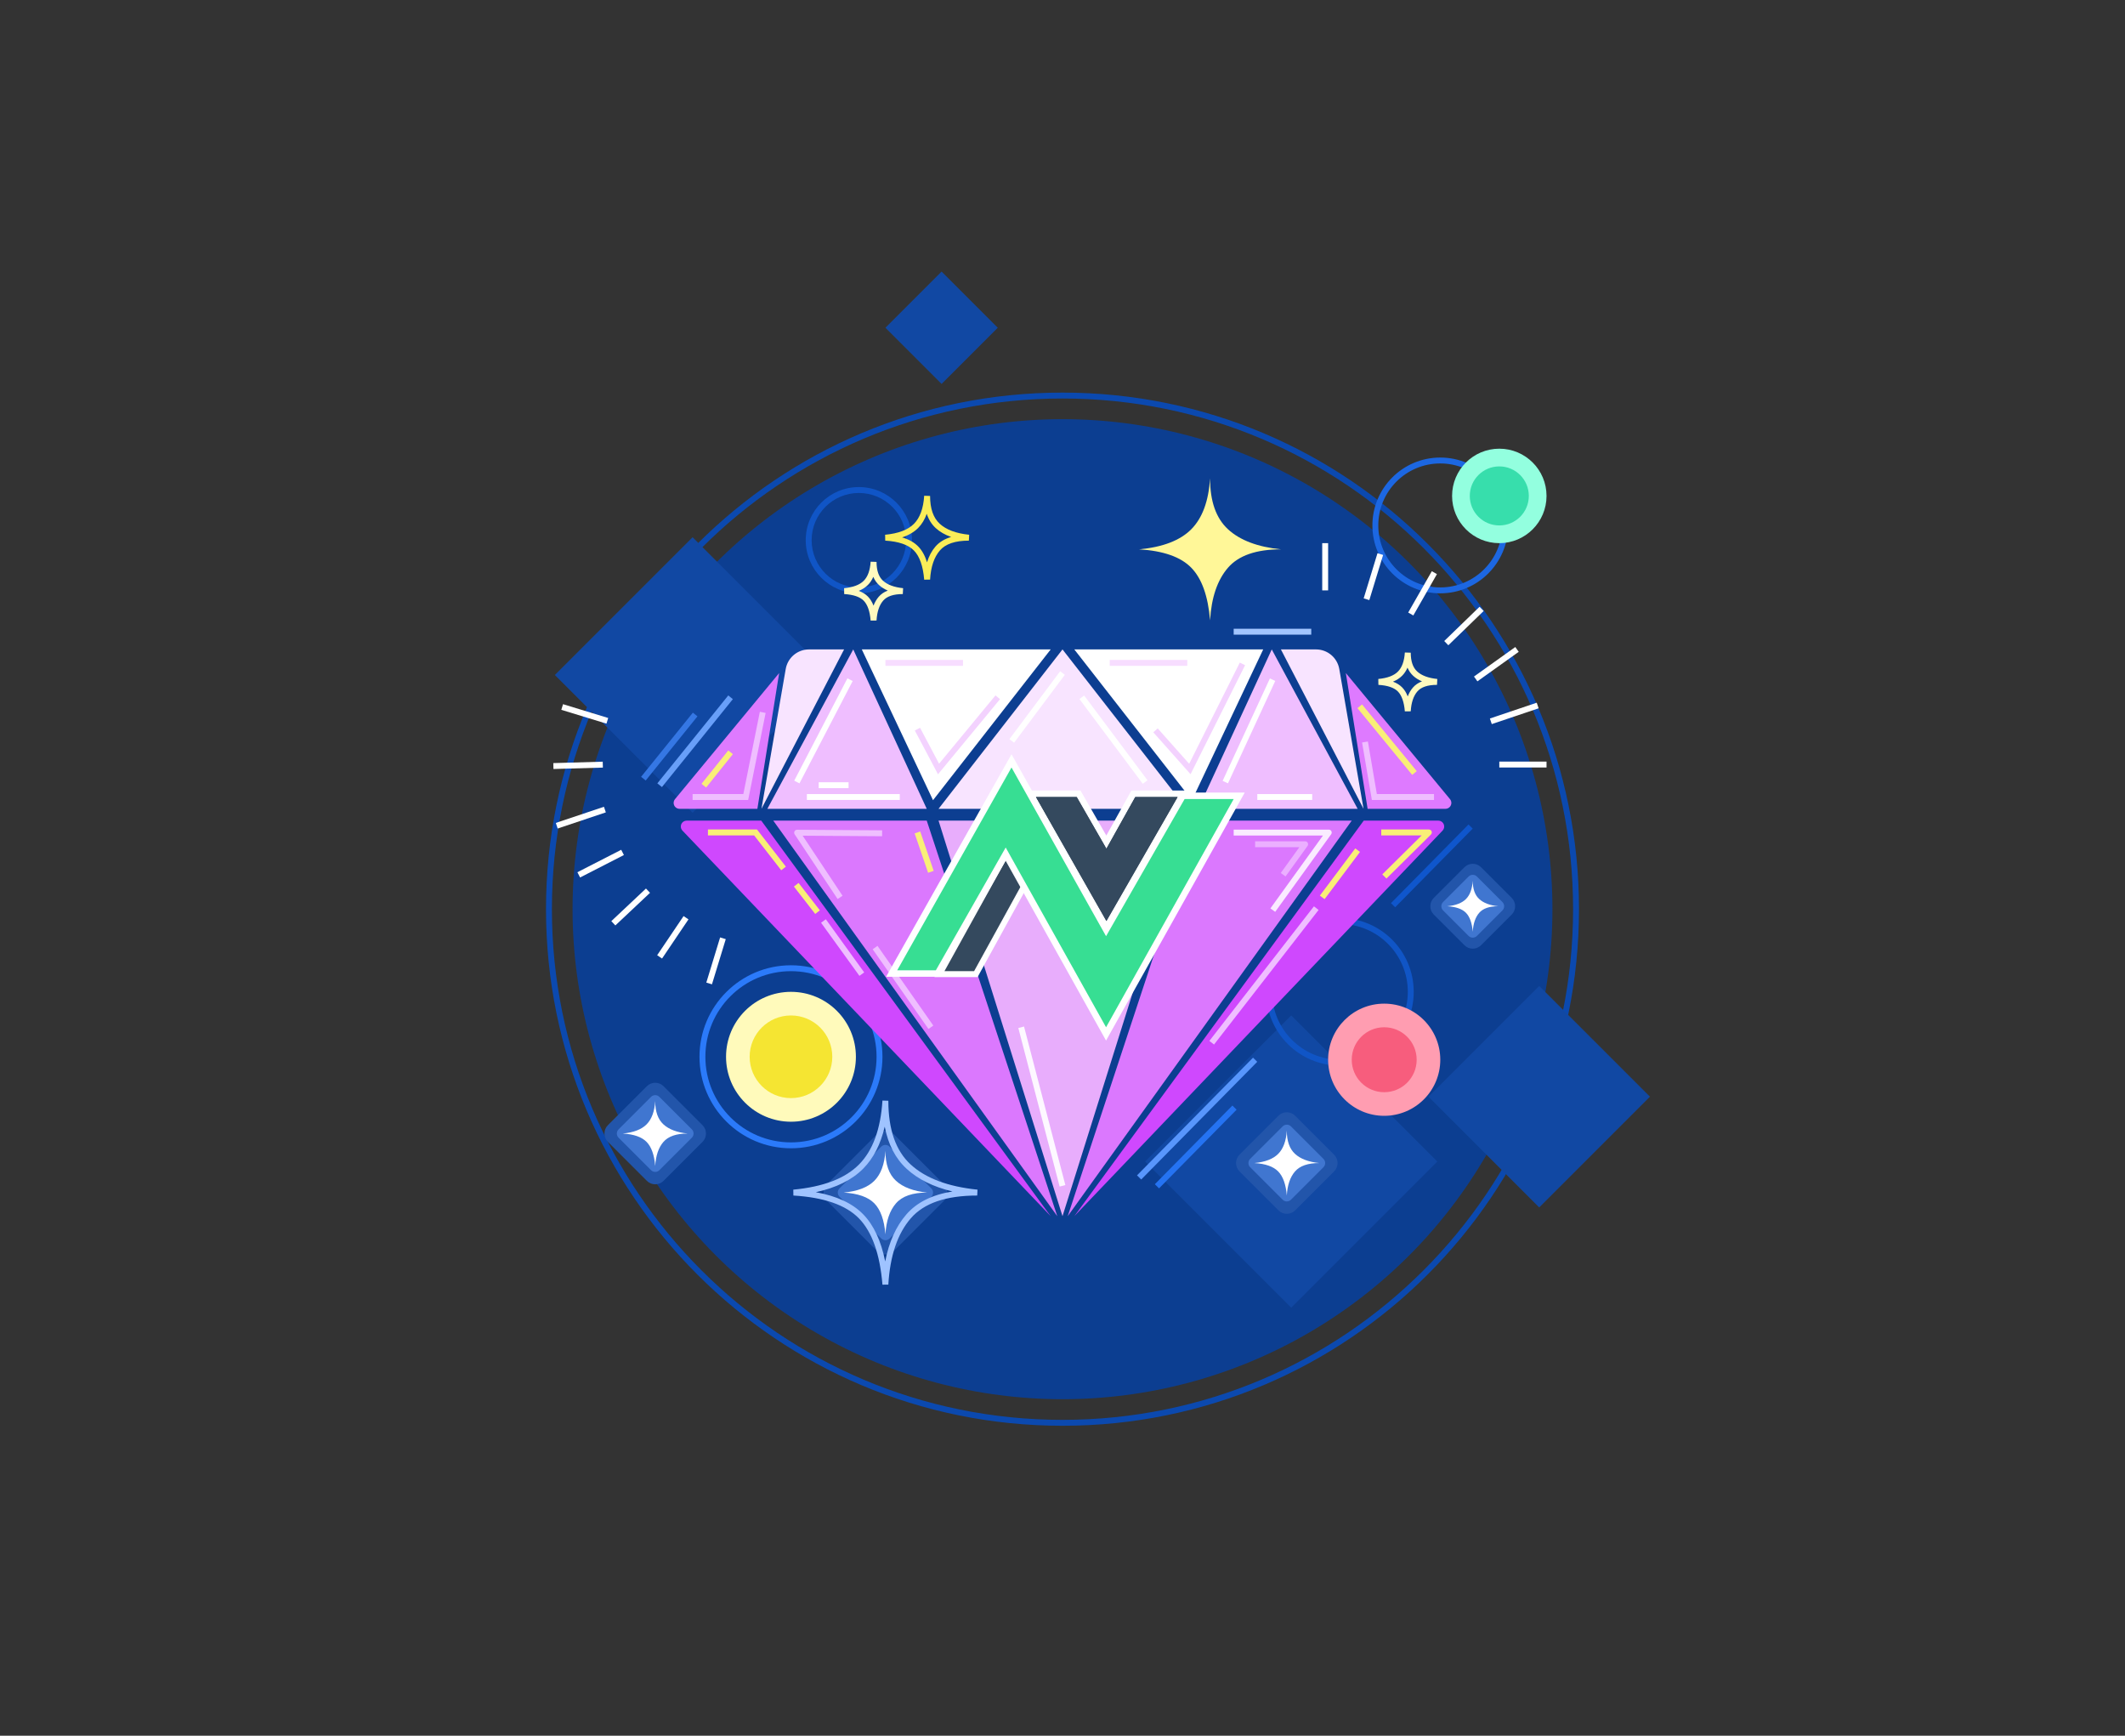 <?xml version="1.0" encoding="UTF-8"?>
<svg width="360px" height="294px" viewBox="0 0 360 294" version="1.1" xmlns="http://www.w3.org/2000/svg" xmlns:xlink="http://www.w3.org/1999/xlink">
    <rect x="0" y="0" width="360" height="294" fill="#333333" stroke="none"/>
    <!-- Generator: Sketch 57.1 (83088) - https://sketch.com -->
    <title>17_1_nativescript_vue_pro </title>
    <desc>Created with Sketch.</desc>
    <g id="illustrations" stroke="none" stroke-width="1" fill="none" fill-rule="evenodd">
        <g id="nativescript_vue_pro" transform="translate(84, 46)">
            <g id="nativescript_vue_pro_image">
                <g id="circle_bg" transform="translate(8, 0)">
                    <circle id="circle_2" fill="#0C3E91" cx="88" cy="108" r="83"></circle>
                    <path d="M88,195.5 C39.675,195.5 0.5,156.325 0.5,108 C0.5,59.675 39.675,20.5 88,20.5 C136.325,20.5 175.5,59.675 175.5,108 C175.5,156.325 136.325,195.5 88,195.5 Z M88,194.5 C135.773,194.5 174.5,155.773 174.5,108 C174.5,60.227 135.773,21.5 88,21.5 C40.227,21.5 1.5,60.227 1.5,108 C1.5,155.773 40.227,194.5 88,194.5 Z" id="circle_1" fill="#0B49AF" fill-rule="nonzero"></path>
                    <polygon id="rectangle" fill="#1148A3" transform="translate(25.335, 68.335) rotate(-315) translate(-25.335, -68.335) " points="8.835 51.835 41.835 51.835 41.835 84.835 8.835 84.835"></polygon>
                    <rect id="rectangle" fill="#1148A3" transform="translate(67.517, 9.517) rotate(-315) translate(-67.517, -9.517) " x="60.787" y="2.787" width="13.458" height="13.458"></rect>
                    <polygon id="rectangle" fill="#1148A3" transform="translate(168.758, 139.758) rotate(-315) translate(-168.758, -139.758) " points="155.494 126.494 182.022 126.494 182.022 153.022 155.494 153.022"></polygon>
                    <rect id="rectangle" fill="#1148A3" transform="translate(126.749, 150.749) rotate(-315) translate(-126.749, -150.749) " x="109.249" y="133.249" width="35" height="35"></rect>
                </g>
                <path d="M143,134.5 C149.904,134.5 155.5,128.904 155.5,122 C155.5,115.096 149.904,109.5 143,109.5 C136.096,109.5 130.5,115.096 130.5,122 C130.5,128.904 136.096,134.5 143,134.5 Z M143,133.5 C136.649,133.5 131.5,128.351 131.5,122 C131.5,115.649 136.649,110.5 143,110.5 C149.351,110.5 154.5,115.649 154.5,122 C154.5,128.351 149.351,133.5 143,133.5 Z" id="Oval" fill="#1055C6" fill-rule="nonzero"></path>
                <path d="M160,54.5 C166.351,54.5 171.5,49.351 171.5,43 C171.5,36.649 166.351,31.5 160,31.5 C153.649,31.5 148.5,36.649 148.5,43 C148.5,49.351 153.649,54.5 160,54.5 Z M160,53.5 C154.201,53.5 149.5,48.799 149.5,43 C149.5,37.201 154.201,32.5 160,32.5 C165.799,32.5 170.5,37.201 170.5,43 C170.5,48.799 165.799,53.5 160,53.5 Z" id="Oval" fill="#1C67E2" fill-rule="nonzero"></path>
                <path d="M61.5,54.5 C66.471,54.5 70.5,50.471 70.5,45.5 C70.5,40.529 66.471,36.5 61.5,36.5 C56.529,36.5 52.5,40.529 52.5,45.5 C52.5,50.471 56.529,54.5 61.5,54.5 Z M61.5,53.5 C57.082,53.5 53.5,49.918 53.5,45.5 C53.5,41.082 57.082,37.5 61.5,37.5 C65.918,37.5 69.5,41.082 69.5,45.5 C69.5,49.918 65.918,53.5 61.5,53.5 Z" id="Oval" fill="#1055C6" fill-rule="nonzero"></path>
                <g id="element" transform="translate(162, 30)">
                    <circle id="Oval" fill="#93FFDF" cx="8" cy="8" r="8"></circle>
                    <circle id="Oval" fill="#37DEAC" cx="8" cy="8" r="5"></circle>
                </g>
                <g id="element" transform="translate(35, 118)">
                    <path d="M15,30.5 C23.56,30.5 30.5,23.56 30.5,15 C30.5,6.44 23.56,-0.5 15,-0.5 C6.44,-0.5 -0.5,6.44 -0.5,15 C-0.5,23.56 6.44,30.5 15,30.5 Z M15,29.5 C6.992,29.5 0.5,23.008 0.5,15 C0.5,6.992 6.992,0.5 15,0.5 C23.008,0.5 29.5,6.992 29.5,15 C29.5,23.008 23.008,29.5 15,29.5 Z" id="Oval" fill="#2B7AFA" fill-rule="nonzero"></path>
                    <circle id="Oval" fill="#FFFABB" cx="15" cy="15" r="11"></circle>
                    <circle id="Oval" fill="#F5E532" cx="15" cy="15" r="7"></circle>
                </g>
                <g id="element" transform="translate(141, 124)">
                    <circle id="Oval" fill="#FF9DB1" cx="9.5" cy="9.5" r="9.5"></circle>
                    <circle id="Oval" fill="#F75D7D" cx="9.5" cy="9.5" r="5.5"></circle>
                </g>
                <g id="diamond-copy" transform="translate(29, 64)">
                    <g id="2_part" transform="translate(100.5, 48) scale(-1, 1) translate(-100.5, -48) translate(67, 0)">
                        <polygon id="Triangle" fill="#EFBEFF" transform="translate(30.5, 13.5) scale(1, -1) translate(-30.5, -13.5) " points="31.549 27 44 0 17 0"></polygon>
                        <path d="M30,27 L24.052,27 C22.106,27 20.443,25.601 20.111,23.684 L16,0 L16,0 L30,27 Z" id="Triangle" fill="#F8E4FF" transform="translate(23, 13.5) scale(1, -1) translate(-23, -13.5) "></path>
                        <path d="M1.352,5.637 L19,27 L19,27 L15.309,4 L2.123,4 C1.571,4 1.123,4.448 1.123,5 C1.123,5.232 1.204,5.458 1.352,5.637 Z" id="Triangle" fill="#DE7AFF" transform="translate(9.5, 15.5) scale(1, -1) translate(-9.5, -15.5) "></path>
                        <polygon id="Triangle" fill="#FFFFFF" transform="translate(49, 12.77) scale(1, -1) translate(-49, -12.77) " points="33 25.54 45.065 -4.4408921e-13 65 25.54"></polygon>
                        <polygon id="Triangle" fill="#DB78FE" transform="translate(42.058, 62.5) scale(1, -1) translate(-42.058, -62.5) " points="66.115 29 44 96 18 96"></polygon>
                        <path d="M65,29 L15.968,96 L3.338,96 C2.786,96 2.338,95.552 2.338,95 C2.338,94.743 2.437,94.495 2.615,94.309 L65,29 L65,29 Z" id="Triangle" fill="#CF48FE" transform="translate(33, 62.5) scale(1, -1) translate(-33, -62.5) "></path>
                    </g>
                    <g id="1_part">
                        <polygon id="Triangle" fill="#F8E4FF" transform="translate(67.029, 13.5) scale(1, -1) translate(-67.029, -13.5) " points="67 27 88.058 0 46 0"></polygon>
                        <polygon id="Triangle" fill="#EFBEFF" transform="translate(30.5, 13.5) scale(1, -1) translate(-30.5, -13.5) " points="31.549 27 44 0 17 0"></polygon>
                        <path d="M30,27 L24.052,27 C22.106,27 20.443,25.601 20.111,23.684 L16,0 L16,0 L30,27 Z" id="Triangle" fill="#F8E4FF" transform="translate(23, 13.5) scale(1, -1) translate(-23, -13.5) "></path>
                        <path d="M1.352,5.637 L19,27 L19,27 L15.309,4 L2.123,4 C1.571,4 1.123,4.448 1.123,5 C1.123,5.232 1.204,5.458 1.352,5.637 Z" id="Triangle" fill="#DE7AFF" transform="translate(9.5, 15.5) scale(1, -1) translate(-9.5, -15.5) "></path>
                        <polygon id="Triangle" fill="#FFFFFF" transform="translate(49, 12.77) scale(1, -1) translate(-49, -12.77) " points="33 25.54 45.065 1.24344979e-14 65 25.54"></polygon>
                        <polygon id="Triangle" fill="#E8ADFC" transform="translate(67.029, 62.5) scale(1, -1) translate(-67.029, -62.5) " points="67 29 88.058 96 46 96"></polygon>
                        <polygon id="Triangle" fill="#DB78FE" transform="translate(42.058, 62.5) scale(1, -1) translate(-42.058, -62.5) " points="66.115 29 44 96 18 96"></polygon>
                        <path d="M65,29 L15.968,96 L3.338,96 C2.786,96 2.338,95.552 2.338,95 C2.338,94.743 2.437,94.495 2.615,94.309 L65,29 L65,29 Z" id="Triangle" fill="#CF48FE" transform="translate(33, 62.5) scale(1, -1) translate(-33, -62.5) "></path>
                    </g>
                </g>
                <g id="star" transform="translate(50, 140)">
                    <path d="M8,10 C8,8.895 8.895,8 10,8 L22,8 C23.105,8 24,8.895 24,10 L24,22 C24,23.105 23.105,24 22,24 L10,24 C8.895,24 8,23.105 8,22 L8,10 Z" id="shine" fill="#2255AA" fill-rule="nonzero" transform="translate(16, 16) rotate(-315) translate(-16, -16) "></path>
                    <path d="M10,11 C10,10.448 10.448,10 11,10 L21,10 C21.552,10 22,10.448 22,11 L22,21 C22,21.552 21.552,22 21,22 L11,22 C10.448,22 10,21.552 10,21 L10,11 Z" id="shine" fill="#4076D0" fill-rule="nonzero" transform="translate(16, 16) rotate(-315) translate(-16, -16) "></path>
                    <path d="M11,11 C12.613,12.613 14.229,13.387 15.847,13.322 C17.465,13.256 19.182,12.482 21,11 C19.256,12.744 18.441,14.422 18.557,16.032 C18.673,17.643 19.487,19.299 21,21 C19.149,19.432 17.472,18.638 15.971,18.618 C14.47,18.599 12.813,19.393 11,21 C12.514,19.173 13.268,17.476 13.261,15.908 C13.253,14.34 12.5,12.704 11,11 Z" id="shine" fill="#FFFFFF" transform="translate(16, 16) rotate(-315) translate(-16, -16) "></path>
                    <path d="M4.625,5.33 L5.354,4.646 C8.812,8.105 12.238,9.746 15.643,9.608 C19.081,9.469 22.763,7.811 26.684,4.613 L27.354,5.354 C23.61,9.097 21.882,12.657 22.124,16.035 C22.37,19.457 24.113,23.001 27.374,26.668 L26.677,27.382 C22.685,24 19.099,22.302 15.929,22.26 C12.77,22.219 9.235,23.913 5.332,27.374 L4.615,26.681 C7.878,22.744 9.489,19.116 9.473,15.8 C9.458,12.486 7.85,8.996 4.625,5.33 Z M10.473,15.795 C10.486,18.48 9.531,21.311 7.619,24.288 C10.571,22.241 13.344,21.227 15.943,21.261 C18.506,21.294 21.265,22.301 24.226,24.27 C22.355,21.507 21.319,18.786 21.127,16.107 C20.933,13.408 21.862,10.65 23.897,7.834 C21.057,9.574 18.32,10.501 15.683,10.608 C13.112,10.712 10.557,9.899 8.021,8.181 C9.641,10.779 10.462,13.317 10.473,15.795 Z" id="shine" fill="#9FC3FF" fill-rule="nonzero" transform="translate(15.994, 15.997) rotate(-315) translate(-15.994, -15.997) "></path>
                </g>
                <g id="star" transform="translate(124, 141)">
                    <path d="M3.333,5.333 C3.333,4.229 4.229,3.333 5.333,3.333 L14.667,3.333 C15.771,3.333 16.667,4.229 16.667,5.333 L16.667,14.667 C16.667,15.771 15.771,16.667 14.667,16.667 L5.333,16.667 C4.229,16.667 3.333,15.771 3.333,14.667 L3.333,5.333 Z" id="shine" fill="#2255AA" fill-rule="nonzero" transform="translate(10, 10) rotate(-315) translate(-10, -10) "></path>
                    <path d="M5.111,6.111 C5.111,5.559 5.559,5.111 6.111,5.111 L13.889,5.111 C14.441,5.111 14.889,5.559 14.889,6.111 L14.889,13.889 C14.889,14.441 14.441,14.889 13.889,14.889 L6.111,14.889 C5.559,14.889 5.111,14.441 5.111,13.889 L5.111,6.111 Z" id="shine" fill="#4076D0" fill-rule="nonzero" transform="translate(10, 10) rotate(-315) translate(-10, -10) "></path>
                    <path d="M6.111,6.111 C7.366,7.366 8.622,7.968 9.881,7.917 C11.139,7.866 12.475,7.264 13.889,6.111 C12.532,7.468 11.899,8.772 11.989,10.025 C12.079,11.278 12.712,12.566 13.889,13.889 C12.449,12.669 11.145,12.052 9.977,12.037 C8.81,12.021 7.521,12.639 6.111,13.889 C7.289,12.468 7.875,11.148 7.869,9.928 C7.864,8.709 7.278,7.437 6.111,6.111 Z" id="shine" fill="#FFFFFF" transform="translate(10, 10) rotate(-315) translate(-10, -10) "></path>
                </g>
                <g id="star" transform="translate(157, 99)">
                    <path d="M2.833,4.833 C2.833,3.729 3.729,2.833 4.833,2.833 L12.167,2.833 C13.271,2.833 14.167,3.729 14.167,4.833 L14.167,12.167 C14.167,13.271 13.271,14.167 12.167,14.167 L4.833,14.167 C3.729,14.167 2.833,13.271 2.833,12.167 L2.833,4.833 Z" id="shine" fill="#2255AA" fill-rule="nonzero" transform="translate(8.5, 8.5) rotate(-315) translate(-8.5, -8.5) "></path>
                    <path d="M4.444,5.444 C4.444,4.892 4.892,4.444 5.444,4.444 L11.556,4.444 C12.108,4.444 12.556,4.892 12.556,5.444 L12.556,11.556 C12.556,12.108 12.108,12.556 11.556,12.556 L5.444,12.556 C4.892,12.556 4.444,12.108 4.444,11.556 L4.444,5.444 Z" id="shine" fill="#4076D0" fill-rule="nonzero" transform="translate(8.5, 8.5) rotate(-315) translate(-8.5, -8.5) "></path>
                    <path d="M5.444,5.444 C6.43,6.43 7.418,6.903 8.406,6.863 C9.395,6.823 10.445,6.35 11.556,5.444 C10.49,6.51 9.992,7.535 10.063,8.52 C10.133,9.504 10.631,10.516 11.556,11.556 C10.424,10.597 9.4,10.112 8.482,10.1 C7.565,10.088 6.552,10.573 5.444,11.556 C6.37,10.439 6.83,9.402 6.826,8.444 C6.821,7.486 6.361,6.486 5.444,5.444 Z" id="shine" fill="#FFFFFF" transform="translate(8.5, 8.5) rotate(-315) translate(-8.5, -8.5) "></path>
                </g>
                <g id="star" transform="translate(17, 136)">
                    <path d="M3.333,5.333 C3.333,4.229 4.229,3.333 5.333,3.333 L14.667,3.333 C15.771,3.333 16.667,4.229 16.667,5.333 L16.667,14.667 C16.667,15.771 15.771,16.667 14.667,16.667 L5.333,16.667 C4.229,16.667 3.333,15.771 3.333,14.667 L3.333,5.333 Z" id="shine" fill="#2255AA" fill-rule="nonzero" transform="translate(10, 10) rotate(-315) translate(-10, -10) "></path>
                    <path d="M5.111,6.111 C5.111,5.559 5.559,5.111 6.111,5.111 L13.889,5.111 C14.441,5.111 14.889,5.559 14.889,6.111 L14.889,13.889 C14.889,14.441 14.441,14.889 13.889,14.889 L6.111,14.889 C5.559,14.889 5.111,14.441 5.111,13.889 L5.111,6.111 Z" id="shine" fill="#4076D0" fill-rule="nonzero" transform="translate(10, 10) rotate(-315) translate(-10, -10) "></path>
                    <path d="M6.111,6.111 C7.366,7.366 8.622,7.968 9.881,7.917 C11.139,7.866 12.475,7.264 13.889,6.111 C12.532,7.468 11.899,8.772 11.989,10.025 C12.079,11.278 12.712,12.566 13.889,13.889 C12.449,12.669 11.145,12.052 9.977,12.037 C8.81,12.021 7.521,12.639 6.111,13.889 C7.289,12.468 7.875,11.148 7.869,9.928 C7.864,8.709 7.278,7.437 6.111,6.111 Z" id="shine" fill="#FFFFFF" transform="translate(10, 10) rotate(-315) translate(-10, -10) "></path>
                </g>
                <path d="M67.696,40.401 L68.425,39.718 C69.947,41.24 71.435,41.952 72.898,41.893 C74.395,41.833 76.015,41.103 77.755,39.684 L78.425,40.425 C76.774,42.075 76.023,43.622 76.127,45.067 C76.234,46.557 77,48.114 78.445,49.739 L77.748,50.453 C75.977,48.953 74.403,48.207 73.035,48.189 C71.678,48.172 70.131,48.913 68.403,50.445 L67.686,49.752 C69.132,48.008 69.838,46.416 69.832,44.981 C69.825,43.549 69.122,42.022 67.696,40.401 Z M70.832,44.977 C70.836,45.961 70.57,46.981 70.037,48.035 C71.084,47.461 72.087,47.177 73.048,47.19 C73.988,47.202 74.974,47.485 76.01,48.034 C75.493,47.062 75.198,46.097 75.129,45.139 C75.058,44.139 75.305,43.128 75.863,42.108 C74.864,42.591 73.89,42.854 72.938,42.893 C72.004,42.93 71.079,42.717 70.163,42.257 C70.603,43.175 70.827,44.082 70.832,44.977 Z" id="shine" fill="#FAED58" fill-rule="nonzero" transform="translate(73.065, 45.068) rotate(-315) translate(-73.065, -45.068) "></path>
                <path d="M60.125,50.952 L60.854,50.268 C61.892,51.306 62.895,51.787 63.873,51.747 C64.884,51.706 65.989,51.208 67.184,50.234 L67.854,50.975 C66.726,52.102 66.22,53.146 66.289,54.108 C66.361,55.114 66.882,56.174 67.874,57.289 L67.177,58.003 C65.962,56.973 64.89,56.466 63.973,56.454 C63.066,56.442 62.016,56.945 60.832,57.995 L60.115,57.302 C61.106,56.106 61.587,55.024 61.582,54.059 C61.578,53.097 61.101,52.061 60.125,50.952 Z M62.582,54.055 C62.585,54.644 62.455,55.249 62.193,55.868 C62.809,55.586 63.407,55.447 63.986,55.454 C64.547,55.462 65.128,55.601 65.731,55.869 C65.479,55.304 65.332,54.741 65.291,54.18 C65.248,53.574 65.364,52.965 65.635,52.354 C65.051,52.592 64.477,52.723 63.913,52.746 C63.356,52.769 62.804,52.669 62.258,52.449 C62.471,52.988 62.58,53.523 62.582,54.055 Z" id="shine" fill="#FFFABF" fill-rule="nonzero" transform="translate(63.994, 54.118) rotate(-315) translate(-63.994, -54.118) "></path>
                <path d="M150.625,66.33 L151.354,65.646 C152.392,66.685 153.395,67.165 154.373,67.126 C155.384,67.085 156.489,66.587 157.684,65.613 L158.354,66.354 C157.226,67.481 156.72,68.524 156.789,69.487 C156.861,70.493 157.382,71.553 158.374,72.668 L157.677,73.382 C156.462,72.352 155.39,71.845 154.473,71.833 C153.566,71.821 152.516,72.324 151.332,73.374 L150.615,72.681 C151.606,71.485 152.087,70.403 152.082,69.438 C152.078,68.476 151.601,67.44 150.625,66.33 Z M153.082,69.433 C153.085,70.023 152.955,70.628 152.693,71.247 C153.309,70.965 153.907,70.825 154.486,70.833 C155.047,70.84 155.628,70.979 156.231,71.248 C155.979,70.683 155.832,70.12 155.791,69.558 C155.748,68.952 155.864,68.344 156.135,67.733 C155.551,67.971 154.977,68.102 154.413,68.125 C153.856,68.147 153.304,68.047 152.758,67.827 C152.971,68.367 153.08,68.902 153.082,69.433 Z" id="shine" fill="#FFFABF" fill-rule="nonzero" transform="translate(154.494, 69.497) rotate(-315) translate(-154.494, -69.497) "></path>
                <path d="M112.5,38.55 C115.243,41.293 117.989,42.609 120.739,42.497 C123.49,42.386 126.41,41.07 129.5,38.55 C126.535,41.515 125.15,44.367 125.347,47.105 C125.544,49.843 126.928,52.658 129.5,55.55 C126.353,52.884 123.503,51.535 120.951,51.502 C118.398,51.468 115.581,52.818 112.5,55.55 C115.075,52.444 116.355,49.559 116.343,46.894 C116.33,44.229 115.049,41.448 112.5,38.55 Z" id="shine" fill="#FFF798" transform="translate(121, 47.05) rotate(-315) translate(-121, -47.05) "></path>
                <g id="shine" transform="translate(140, 46)" fill="#FFFFFF" fill-rule="nonzero">
                    <polygon id="Path-4" points="1 8 1 0 0 0 0 8"></polygon>
                    <polygon id="Path-6" points="30 38 38 38 38 37 30 37"></polygon>
                    <polygon id="Path-7" transform="translate(29.5, 20.5) scale(-1, 1) translate(-29.5, -20.5) " points="33.291 22.593 26.291 17.593 25.709 18.407 32.709 23.407"></polygon>
                    <polygon id="Path-7" transform="translate(32.532, 28.838) scale(-1, 1) translate(-32.532, -28.838) " points="36.66 29.702 28.723 27.026 28.404 27.974 36.34 30.65"></polygon>
                    <polygon id="Path-8" transform="translate(17, 8.5) scale(-1, 1) translate(-17, -8.5) " points="19.434 11.752 15.434 4.752 14.566 5.248 18.566 12.248"></polygon>
                    <polygon id="Path-2" points="21.365 17.296 27.351 11.49 26.655 10.772 20.669 16.578"></polygon>
                    <polygon id="Path-3" points="7.978 9.646 10.318 1.997 9.362 1.704 7.022 9.354"></polygon>
                </g>
                <g id="shine" transform="translate(24, 97) scale(-1, -1) rotate(17) translate(-24, -97) translate(5, 78)" fill="#FFFFFF" fill-rule="nonzero">
                    <polygon id="Path-4" points="1 8 1 0 0 0 0 8"></polygon>
                    <polygon id="Path-6" points="30 38 38 38 38 37 30 37"></polygon>
                    <polygon id="Path-7" transform="translate(29.5, 20.5) scale(-1, 1) translate(-29.5, -20.5) " points="33.291 22.593 26.291 17.593 25.709 18.407 32.709 23.407"></polygon>
                    <polygon id="Path-7" transform="translate(32.532, 28.838) scale(-1, 1) translate(-32.532, -28.838) " points="36.66 29.702 28.723 27.026 28.404 27.974 36.34 30.65"></polygon>
                    <polygon id="Path-8" transform="translate(17, 8.5) scale(-1, 1) translate(-17, -8.5) " points="19.434 11.752 15.434 4.752 14.566 5.248 18.566 12.248"></polygon>
                    <polygon id="Path-2" points="21.365 17.296 27.351 11.49 26.655 10.772 20.669 16.578"></polygon>
                    <polygon id="Path-3" points="7.978 9.646 10.318 1.997 9.362 1.704 7.022 9.354"></polygon>
                </g>
                <g id="shine_lines" transform="translate(25, 60.5)" fill-rule="nonzero">
                    <polygon id="Path-5" fill="#FFFFFF" points="106.136 8.418 98.128 25.762 99.036 26.181 107.044 8.837"></polygon>
                    <polygon id="Path-5" fill="#FFFFFF" points="34.564 8.397 25.551 25.729 26.438 26.19 35.452 8.858"></polygon>
                    <path d="M26.287,43.054 L29.895,47.693 L29.105,48.307 L25.497,43.668 L26.287,43.054 Z M19.245,34 L24.141,40.295 L23.351,40.909 L18.755,35 L10.934,35 L10.934,34 L19.245,34 Z" id="Shape" fill="#F9EF77"></path>
                    <polygon id="Path-11" fill="#EFBEFF" points="30.096 49.793 36.595 58.793 37.405 58.207 30.907 49.207"></polygon>
                    <path d="M125.177,41.605 L125.881,42.315 L133.418,34.855 C133.735,34.541 133.513,34 133.066,34 L125,34 L125,35 L131.85,35 L125.177,41.605 Z" id="Shape" fill="#F9EF77"></path>
                    <polygon id="Path-11" fill="#EFBEFF" points="113.595 47.015 95.881 69.812 96.671 70.426 114.384 47.628"></polygon>
                    <polygon id="Path-10" fill="#FFFFFF" points="27.696 29 43.431 29 43.431 28 27.696 28"></polygon>
                    <polygon id="Path-10" fill="#FFFFFF" points="29.696 27 34.761 27 34.761 26 29.696 26"></polygon>
                    <polygon id="Path-10" fill="#FFFFFF" points="104 29 113.304 29 113.304 28 104 28"></polygon>
                    <path d="M40.437,35.141 L40.444,34.141 L26.044,34.046 C25.644,34.043 25.403,34.489 25.625,34.823 L32.902,45.777 L33.735,45.223 L26.978,35.052 L40.437,35.141 Z" id="Path-12" fill="#EFBEFF"></path>
                    <polygon id="Path-13" fill="#F9EF77" points="45.95 34.662 48.23 41.332 49.176 41.008 46.897 34.338"></polygon>
                    <polygon id="Path-14" fill="#EFBEFF" points="16.93 28 8.335 28 8.335 29 17.75 29 20.707 14.26 19.727 14.063"></polygon>
                    <polygon id="Path-15" fill="#F9EF77" points="14.376 20.612 9.845 26.27 10.625 26.895 15.157 21.237"></polygon>
                    <polygon id="Path-14" fill="#EFBEFF" points="122.737 19.098 121.751 19.266 123.411 29 133.936 29 133.936 28 124.255 28"></polygon>
                    <polygon id="Path-15" fill="#F9EF77" points="120.971 13.452 130.241 24.752 131.014 24.118 121.745 12.818"></polygon>
                    <polygon id="Path-16" fill="#FFFFFF" points="70.6 7.201 62.002 18.701 62.802 19.299 71.4 7.799"></polygon>
                    <polygon id="Path-17" fill="#FFFFFF" points="73.868 11.907 84.6 26.259 85.4 25.66 74.669 11.308"></polygon>
                    <polygon id="Path-18" fill="#F3D2FE" points="46.865 16.766 45.982 17.234 49.909 24.65 60.414 11.926 59.643 11.289 50.091 22.858"></polygon>
                    <polygon id="Path-18" fill="#F3D2FE" points="92.46 22.87 87.13 16.878 86.383 17.542 92.693 24.637 101.931 6.178 101.037 5.731"></polygon>
                    <polygon id="Path-19" fill="#F7DDFF" points="41 6.28 54.143 6.28 54.143 5.28 41 5.28"></polygon>
                    <polygon id="Path-19" fill="#F7DDFF" points="79 6.28 92.143 6.28 92.143 5.28 79 5.28"></polygon>
                    <polygon id="Path-19" fill="#A2C5FF" points="100 1 113.143 1 113.143 0 100 0"></polygon>
                    <polygon id="Path-20" fill="#FDF8FF" points="63.516 67.626 70.516 94.483 71.484 94.23 64.484 67.374"></polygon>
                    <polygon id="Path-21" fill="#EFBEFF" points="38.839 54.287 48.293 67.787 49.113 67.213 39.658 53.713"></polygon>
                    <path d="M106.221,47.368 L107.032,47.953 L116.511,34.813 C116.749,34.483 116.513,34.021 116.105,34.021 L100,34.021 L100,35.021 L115.128,35.021 L106.221,47.368 Z" id="Path-22" fill="#FAEBFF"></path>
                    <path d="M107.975,41.37 L108.786,41.955 L112.511,36.793 C112.749,36.462 112.513,36 112.105,36 L103.633,36 L103.633,37 L111.128,37 L107.975,41.37 Z" id="Path-22" fill="#EBAFFF"></path>
                    <polygon id="Path-23" fill="#F9EF77" points="115.4 45.8 121.4 37.8 120.6 37.2 114.6 45.2"></polygon>
                    <polygon id="Path-24" fill="#689FF9" points="14.377 11.294 2.363 26.186 3.141 26.814 15.156 11.922"></polygon>
                    <polygon id="Path-24" fill="#3577E4" points="8.38 14.209 -0.389 25.078 0.389 25.706 9.158 14.837"></polygon>
                    <polygon id="Path-25" fill="#5896FC" points="103.277 72.649 83.623 92.587 84.335 93.289 103.99 73.351"></polygon>
                    <polygon id="Path-25" fill="#2573F2" points="99.782 80.759 86.644 94.087 87.356 94.789 100.494 81.461"></polygon>
                    <polygon id="Path-25" fill="#0F56CC" points="139.782 33.149 126.644 46.477 127.356 47.179 140.494 33.851"></polygon>
                </g>
                <g id="logo" transform="translate(66, 81)">
                    <polygon id="Path-40" fill="#FFFFFF" fill-rule="nonzero" points="8.304 38.5 15.612 38.5 24.142 23 20.511 16.434"></polygon>
                    <polygon id="Path-40" fill="#34495E" points="10 37.5 15.021 37.5 23 23.001 20.511 18.5"></polygon>
                    <path d="M36.478,16.221 L38.393,16.209 L37.425,14.525 L36.478,16.221 Z M33.043,6.9 L23.609,6.9 L37.434,31.217 L51.4,6.9 L41.681,6.9 L37.425,14.525 L33.043,6.9 Z" id="Path-39" fill="#FFFFFF" fill-rule="nonzero"></path>
                    <polygon id="Path-39" fill="#34495E" points="49.5 8 42.327 8 37.439 16.757 32.407 8 25.5 8 37.439 29"></polygon>
                    <path d="M20.366,18.793 L19.415,17.089 L21.331,17.097 L20.366,18.793 Z M20.366,18.793 L9.187,38.448 L0.117,38.448 L21.365,0.755 L37.39,29.344 L50.049,7.244 L60.876,7.244 L37.379,49.255 L20.366,18.793 Z M37.39,29.344 L38.339,31.037 L36.425,31.029 L37.39,29.344 Z" id="Path-37" fill="#FFFFFF" fill-rule="nonzero"></path>
                    <polygon id="Path-37" fill="#37DE93" points="21.362 3 37.379 31.575 50.687 8.344 59 8.344 37.379 47 20.375 16.553 8.547 37.348 2 37.348"></polygon>
                    <polygon id="Path-39" fill="#34495E" points="49.5 8 42.327 8 37.439 16.757 32.407 8 25.5 8 37.439 29"></polygon>
                </g>
            </g>
        </g>
    </g>
</svg>